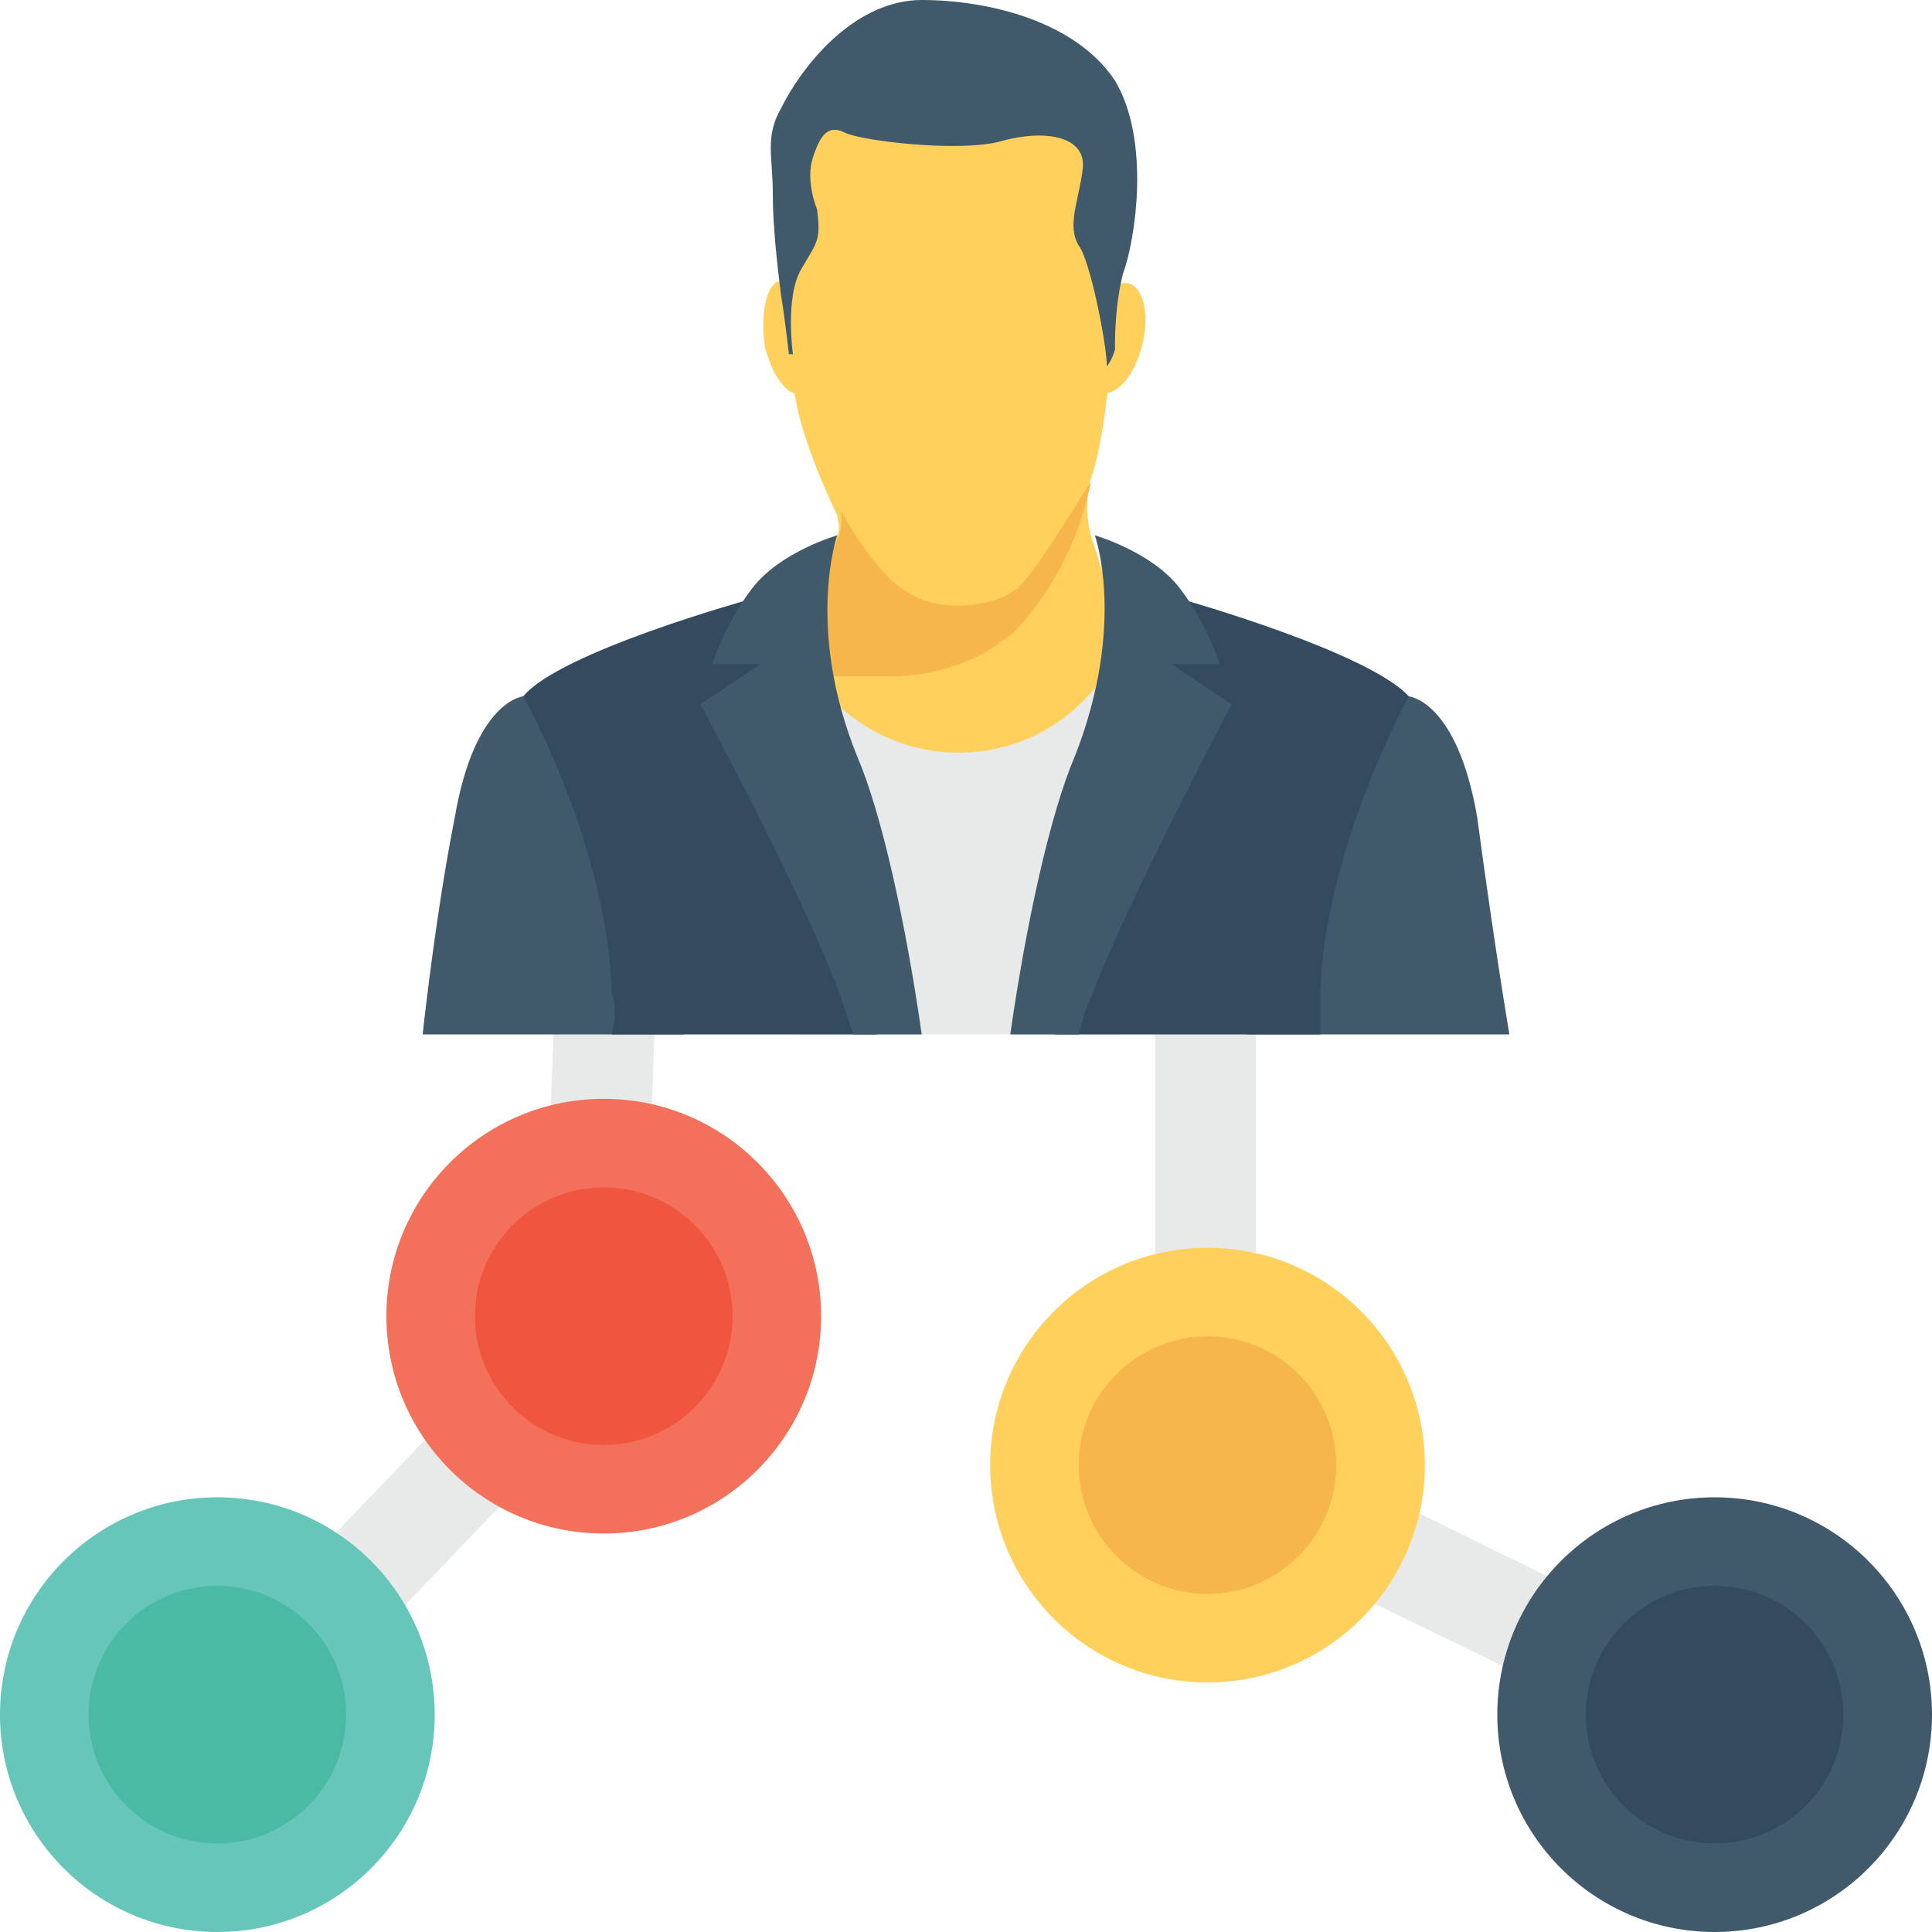 <?xml version="1.0" encoding="utf-8"?>
<!-- Generator: Adobe Illustrator 19.0.1, SVG Export Plug-In . SVG Version: 6.00 Build 0)  -->
<svg version="1.1" id="Layer_1" xmlns="http://www.w3.org/2000/svg" xmlns:xlink="http://www.w3.org/1999/xlink" x="0px" y="0px"
	 viewBox="0 0 48 48" style="enable-background:new 0 0 48 48;" xml:space="preserve">
<style type="text/css">
	.st0{fill:#66C6B9;}
	.st1{fill:#F3F3F3;}
	.st2{fill:#415A6B;}
	.st3{fill:#CED6E0;}
	.st4{fill:#F3705A;}
	.st5{fill:#E8EAE9;}
	.st6{fill:#4ABAA5;}
	.st7{fill:#F05540;}
	.st8{fill:#FFD15C;}
	.st9{fill:#55C0EB;}
	.st10{fill:#8AD7F8;}
	.st11{fill:#344A5E;}
	.st12{fill:#FFFFFF;}
	.st13{fill:#F7B64C;}
	.st14{fill:#ADB3BA;}
	.st15{fill:#38A892;}
	.st16{fill:#ED9845;}
	.st17{fill:#2D4251;}
	.st18{fill:#304556;}
	.st19{fill:#A5AAAD;}
	.st20{fill:#2D4456;}
	.st21{fill:#4FB0E0;}
	.st22{fill:#2D4354;}
	.st23{fill:#E54C38;}
	.st24{fill:#2B4456;}
	.st25{fill:#2B404F;}
</style>
<g>
	<g>
		<g>
			<g>
				<g>
					<g>
						<polygon class="st5" points="43.4,41.6 42.3,43.8 28.7,37.2 28.7,24.3 31.2,24.3 31.2,35.6 						"/>
						<polygon class="st5" points="13.8,24.3 16.3,24.3 16,33.7 15.9,33.8 6.2,43.9 4.4,42.2 13.5,32.7 						"/>
					</g>
				</g>
			</g>
		</g>
		<g>
			<g>
				<g>
					<polygon class="st8" points="27.4,15.3 30,23.4 18.4,23.4 19.5,16.1 					"/>
				</g>
			</g>
			<g>
				<g>
					<path class="st5" d="M27.8,25.7v-9.5c-0.8,1.5-2.2,2.5-4,2.5c-1.7,0-3.2-1-4-2.5v9.5H27.8z"/>
				</g>
			</g>
			<g>
				<g>
					<path class="st8" d="M27.7,7.2c0,0-0.1,3.3-0.6,4.7c0,0-0.2,0.6,0,1.4c0.3,0.9,0.6,2.2,1.8,3.5l-8.3,0l-0.4-1.5
						c-0.1,0,0.1-1,0.6-2c0.1-0.2,0-0.4,0-0.5c0,0-1.1-2.2-1.1-3.5S19.6,7,19.6,7s-0.8-5.5,3.9-4.4S28.2,3.1,27.7,7.2z"/>
				</g>
			</g>
			<g>
				<g>
					<g>
						<ellipse transform="matrix(0.971 0.238 -0.238 0.971 2.804 -6.35)" class="st8" cx="27.7" cy="8.4" rx="0.7" ry="1.4"/>
					</g>
				</g>
				<g>
					<g>
						<path class="st8" d="M19,8.6c0.2,0.8,0.6,1.3,1,1.2c0.3-0.1,0.5-0.8,0.3-1.6s-0.6-1.3-1-1.2C19,7.2,18.9,7.9,19,8.6z"/>
					</g>
				</g>
			</g>
			<g>
				<g>
					<path class="st2" d="M20.3,5.2c0,0-0.3-0.7-0.1-1.3c0.2-0.6,0.4-0.8,0.8-0.6c0.4,0.2,2.9,0.5,3.9,0.2c1.1-0.3,2.1-0.1,2,0.7
						c-0.1,0.8-0.4,1.4-0.1,1.9c0.3,0.4,0.7,2.5,0.7,3c0,0,0.1-0.1,0.2-0.4c0-0.3,0-1.1,0.2-1.9C28.2,6,28.6,3.5,27.7,2
						c-1-1.5-3.2-2-4.8-2S20,1.5,19.4,2.7c-0.4,0.7-0.2,1.2-0.2,2.1c0,0.8,0.1,1.7,0.2,2.5c0.1,0.6,0.2,1.5,0.2,1.5h0.1
						c0,0-0.2-1.4,0.2-2.1S20.4,6,20.3,5.2"/>
				</g>
			</g>
			<g>
				<g>
					<path class="st13" d="M27.1,12C27.1,12,27.1,12,27.1,12c0-0.1-1.2,2-1.8,2.6c-0.6,0.5-1.9,0.6-2.6,0.2
						c-0.9-0.4-1.8-2.1-1.8-2.1c0.1,0.9-0.6,1.4-0.6,1.4l0.4,2.7h1.5c0.9,0,1.9-0.3,2.6-0.8c0.1-0.1,0.3-0.2,0.4-0.3
						C26.7,14.1,27,12.4,27.1,12z"/>
				</g>
			</g>
			<g>
				<g>
					<g>
						<g>
							<path class="st2" d="M37.5,25.7c-0.3-1.8-0.6-3.9-0.8-5.4c-0.5-2.9-1.7-3-1.7-3H33c-1.5,0.4-2,4.3-2,8.4H37.5z"/>
						</g>
					</g>
					<g>
						<g>
							<g>
								<path class="st11" d="M32.8,25.7c0-0.4,0-0.8,0-1c0.1-3.6,2.2-7.4,2.2-7.4c-1-1.1-5.6-2.4-5.6-2.4
									c-1.2,2.2-2.2,6.2-3.2,10.8H32.8z"/>
							</g>
						</g>
						<g>
							<g>
								<path class="st2" d="M25.1,25.7h1.7c0.1-0.4,0.2-0.7,0.3-0.9c0.9-2.4,3.5-7.3,3.5-7.3l-1.5-1l1.2,0c0,0-0.3-1-1-1.9
									s-2.1-1.3-2.1-1.3s0.8,2.2-0.5,5.5C26.1,20.2,25.5,22.9,25.1,25.7z"/>
							</g>
						</g>
					</g>
				</g>
				<g>
					<g>
						<g>
							<path class="st2" d="M17,25.7c-0.1-4.1-0.5-8-2-8.4H13c0,0-1.2,0.1-1.7,3c-0.3,1.5-0.6,3.6-0.8,5.4H17z"/>
						</g>
					</g>
					<g>
						<g>
							<g>
								<path class="st11" d="M15.2,25.7h6.6c-1-4.6-2-8.6-3.2-10.8c0,0-4.7,1.3-5.6,2.4c0,0,2.1,3.7,2.2,7.4
									C15.3,24.9,15.3,25.3,15.2,25.7z"/>
							</g>
						</g>
						<g>
							<g>
								<path class="st2" d="M20.9,24.8c0.1,0.3,0.2,0.6,0.3,0.9h1.7c-0.4-2.8-1-5.5-1.6-6.9c-1.3-3.2-0.5-5.5-0.5-5.5
									s-1.4,0.4-2.1,1.3s-1,1.9-1,1.9l1.2,0l-1.5,1C17.4,17.5,20,22.3,20.9,24.8z"/>
							</g>
						</g>
					</g>
				</g>
			</g>
		</g>
		<g>
			<g>
				<g>
					<circle class="st0" cx="5.4" cy="42.6" r="5.4"/>
				</g>
			</g>
			<g>
				<g>
					<circle class="st6" cx="5.4" cy="42.6" r="3.2"/>
				</g>
			</g>
		</g>
		<g>
			<g>
				<g>
					<circle class="st4" cx="15" cy="32.7" r="5.4"/>
				</g>
			</g>
			<g>
				<g>
					<circle class="st7" cx="15" cy="32.7" r="3.2"/>
				</g>
			</g>
		</g>
		<g>
			<g>
				<g>
					<circle class="st8" cx="30" cy="36.4" r="5.4"/>
				</g>
			</g>
			<g>
				<g>
					<circle class="st13" cx="30" cy="36.4" r="3.2"/>
				</g>
			</g>
		</g>
		<g>
			<g>
				<g>
					<circle class="st2" cx="42.6" cy="42.6" r="5.4"/>
				</g>
			</g>
			<g>
				<g>
					<circle class="st11" cx="42.6" cy="42.6" r="3.2"/>
				</g>
			</g>
		</g>
	</g>
</g>
</svg>
